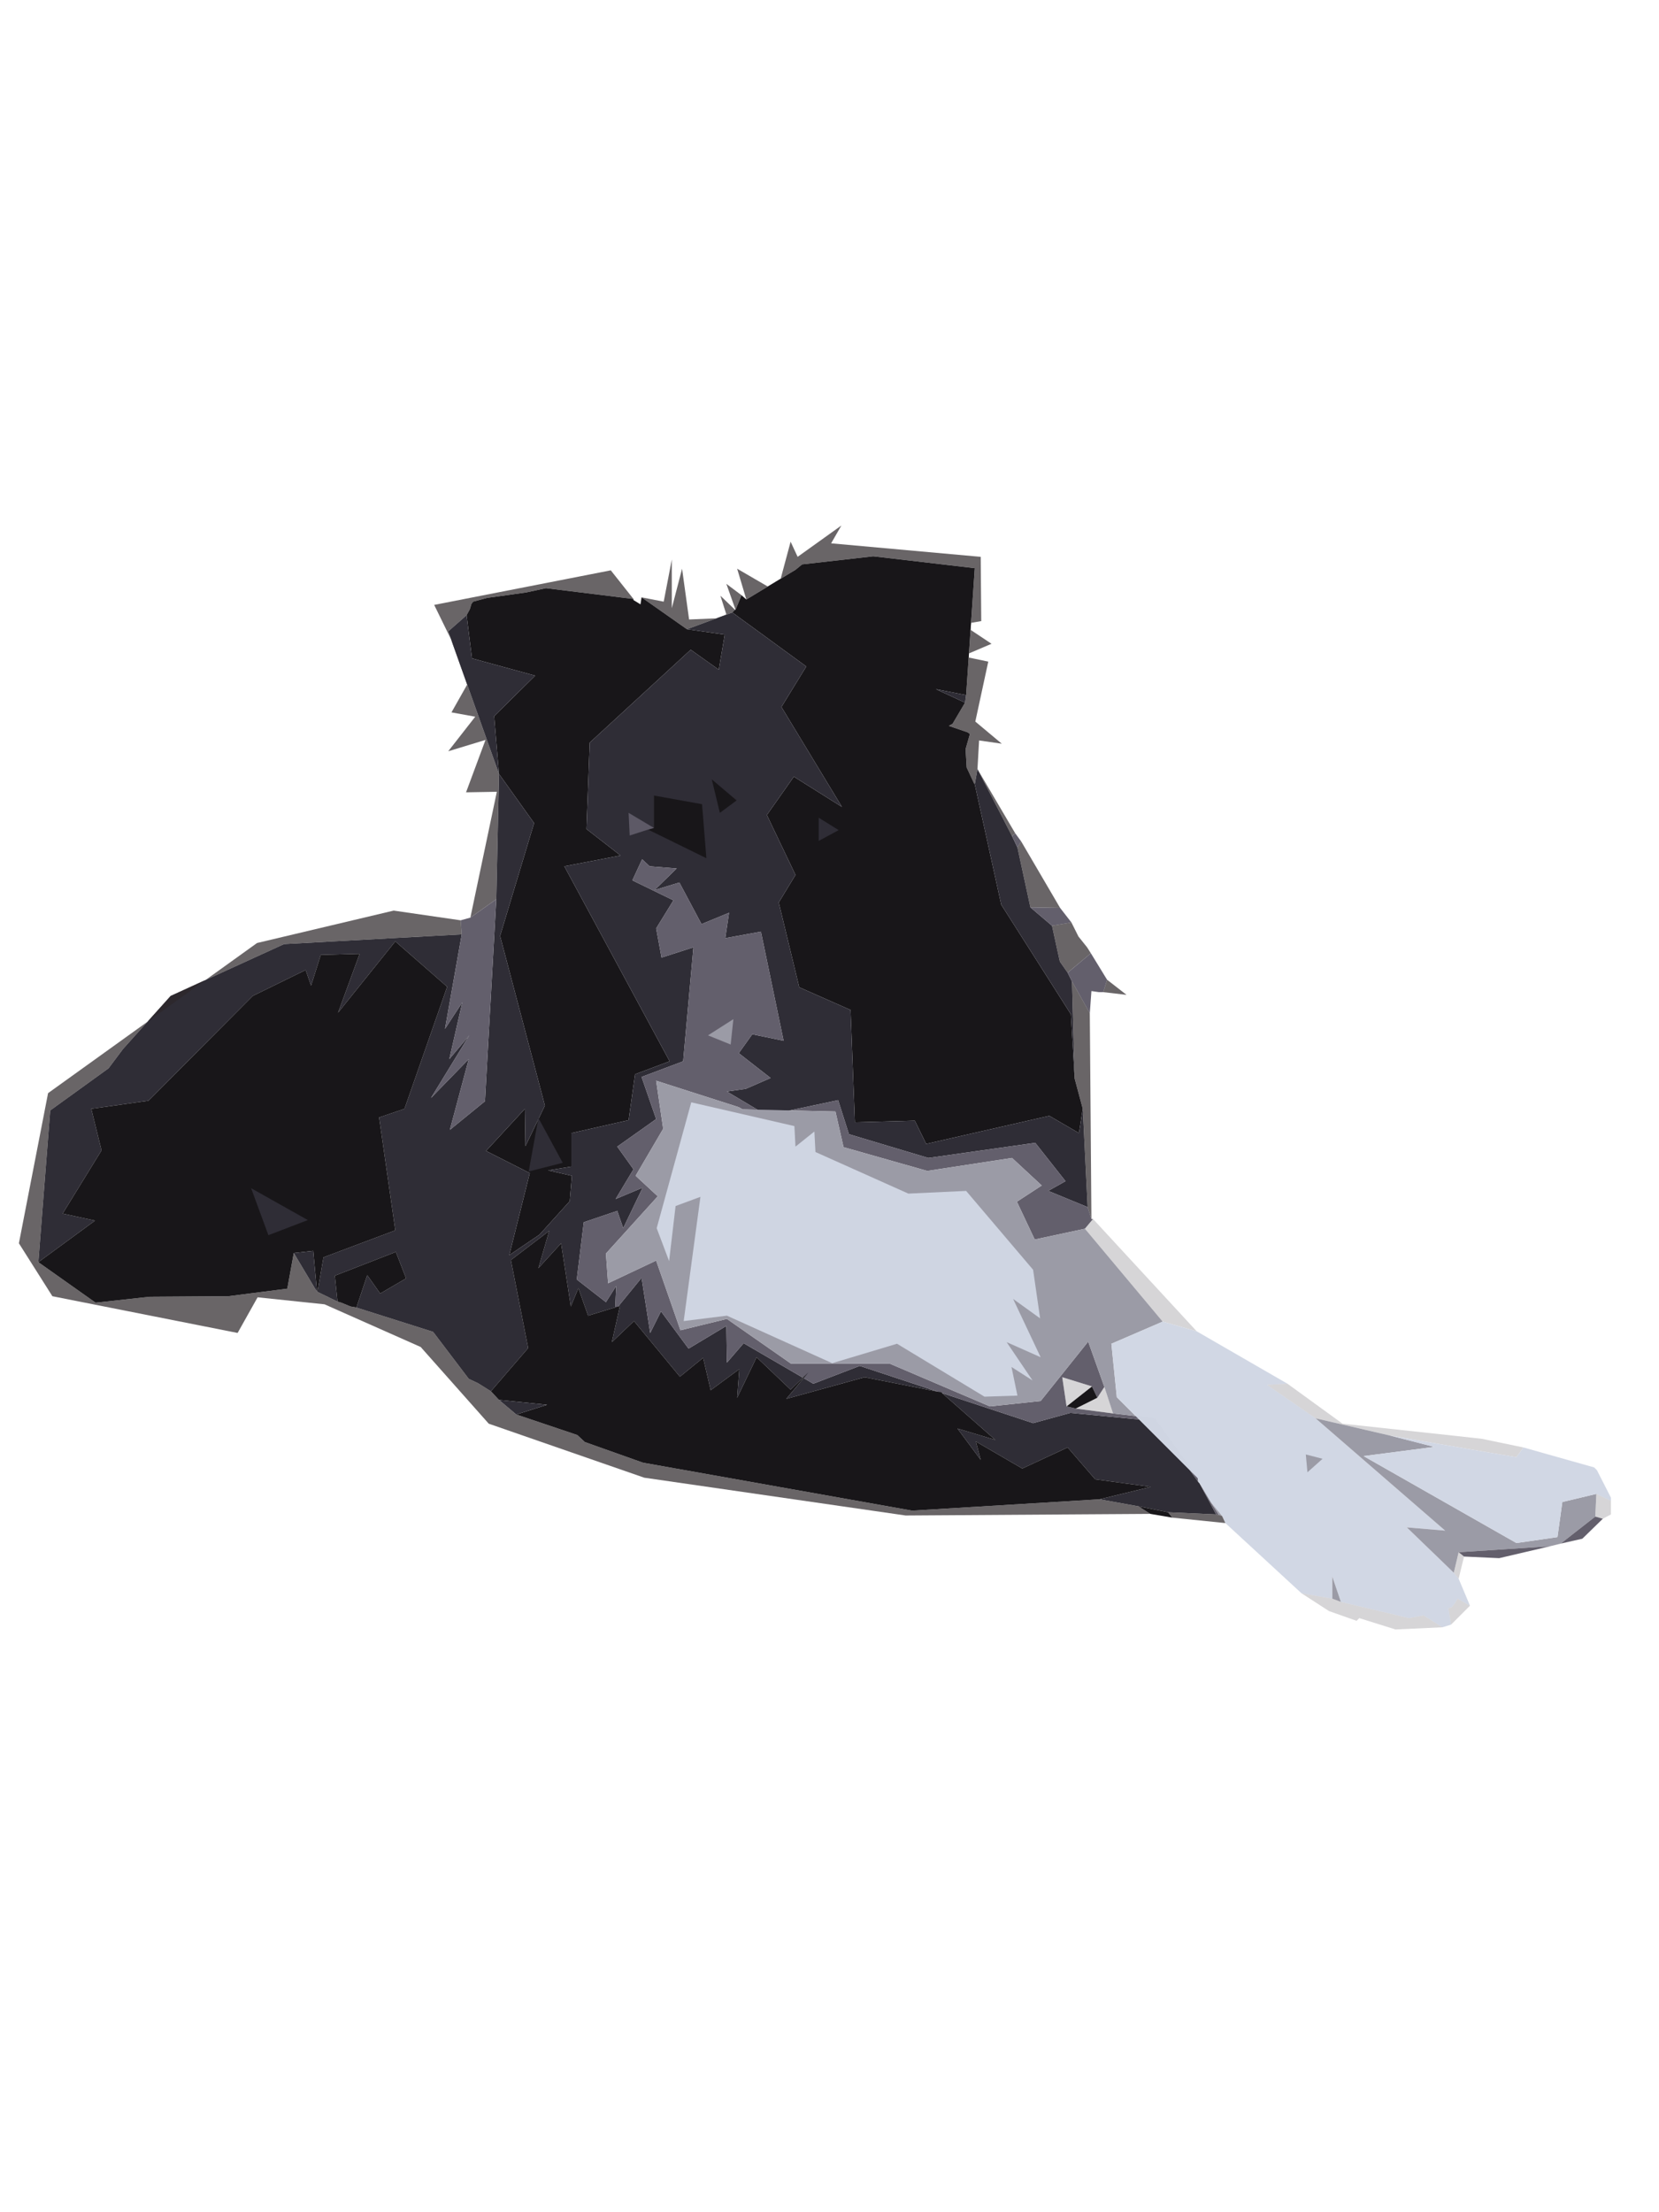 <svg version="1.2" baseProfile="tiny-ps" xmlns="http://www.w3.org/2000/svg" viewBox="0 0 3072 4096" width="3072" height="4096">
	<title>IMG_20210727_141623569</title>
	<style>
		tspan { white-space:pre }
		.shp0 { opacity: 0.71;fill: #2c272a } 
		.shp1 { fill: #181619 } 
		.shp2 { fill: #2f2d36 } 
		.shp3 { opacity: 0.969;fill: #5f5b68 } 
		.shp4 { fill: #9b9ba6 } 
		.shp5 { opacity: 0.98;fill: #d0d6e3 } 
		.shp6 { opacity: 0.42;fill: #9e9ca0 } 
	</style>
	<g id="Background">
		<path id="Path 0" class="shp0" d="M1382 1110L1365 1053L1439 1096L1464 1003L1477 1031L1558 973L1539 1006L1816 1031L1817 1150L1782 1156L1836 1192L1782 1215L1830 1225L1806 1336L1855 1377L1813 1371L1810 1424L1805 1452L1804 1451L1790 1421L1788 1387L1788 1387L1796 1359L1792 1356L1757 1344L1764 1340L1787 1301L1789 1287L1805 1052L1617 1030L1485 1045L1484 1046L1473 1055L1382 1110Z" />
		<path id="Path 1" class="shp1" d="M1617 1030L1805 1052L1789 1287L1733 1276L1787 1301L1764 1340L1757 1344L1792 1356L1796 1359L1788 1387L1790 1421L1804 1451L1805 1452L1854 1675L1983 1878L1990 1997L2005 2053L1998 2098L1943 2066L1715 2118L1694 2075L1583 2078L1575 1870L1480 1828L1442 1671L1473 1620L1420 1509L1470 1438L1559 1494L1447 1309L1493 1234L1356 1134L1361 1129L1362 1129L1373 1102L1382 1110L1473 1055L1484 1046L1485 1045L1617 1030Z" />
		<path id="Path 2" class="shp0" d="M1188 1106L1229 1114L1244 1036L1244 1126L1263 1053L1276 1147L1347 1144L1334 1103L1361 1129L1356 1134L1272 1165L1188 1106ZM871 1699L920 1466L863 1467L899 1370L830 1391L880 1327L836 1319L871 1257L804 1120L1131 1056L1173 1109L1011 1089L974 1097L902 1107L876 1114L873 1118L870 1128L864 1139L830 1169L924 1433L919 1665L871 1699Z" />
		<path id="Path 3" class="shp1" d="M1011 1089L1173 1109L1173 1111L1186 1119L1188 1106L1272 1165L1342 1175L1331 1240L1279 1203L1092 1375L1086 1535L1149 1584L1045 1604L1240 1965L1176 1989L1164 2074L1058 2098L1058 2160L1015 2167L1059 2177L1055 2224L999 2286L943 2324L981 2172L900 2131L972 2053L973 2122L1009 2047L926 1733L989 1524L924 1433L915 1326L991 1251L874 1219L864 1139L870 1128L873 1118L876 1114L902 1107L974 1097L1011 1089Z" />
		<path id="Path 4" class="shp0" d="M1362 1129L1345 1081L1373 1102L1362 1129Z" />
		<path id="Path 5" fill-rule="evenodd" class="shp2" d="M1272 1165L1356 1134L1493 1234L1447 1309L1559 1494L1470 1438L1420 1509L1473 1620L1442 1671L1480 1828L1575 1870L1583 2078L1694 2075L1715 2118L1943 2066L1998 2098L2005 2053L2014 2235L1941 2205L1973 2187L1917 2116L1719 2144L1572 2100L1552 2037L1420 2065L1346 2021L1381 2016L1427 1996L1368 1950L1393 1915L1451 1927L1409 1725L1343 1737L1350 1690L1299 1711L1258 1634L1212 1648L1253 1608L1203 1604L1189 1591L1171 1630L1247 1667L1215 1719L1225 1773L1284 1754L1265 1965L1188 1994L1215 2072L1143 2123L1173 2165L1140 2220L1190 2199L1154 2274L1143 2242L1081 2263L1068 2369L1122 2411L1141 2381L1139.24 2420.67L1089 2436L1071 2385L1057 2419L1039 2302L997 2348L1017 2279L946 2333L978 2496L909 2576L885 2561L868 2553L802 2466L660 2421L680 2361L704 2395L752 2367L733 2318L620 2362L625 2410L588 2392L599 2328L732 2278L702 2069L749 2053L828 1827L732 1743L626 1875L666 1766L594 1768L576 1825L566 1796L468 1844L275 2038L169 2053L188 2130L116 2247L176 2260L71 2337L93 2056L201 1978L228 1942L316 1844L526 1748L855 1730L824 1905L856 1856L832 1961L869 1917L798 2033L868 1961L833 2092L898 2039L919 1665L924 1433L989 1524L926 1733L1009 2047L973 2122L972 2053L900 2131L981 2172L943 2324L999 2286L1055 2224L1059 2177L1015 2167L1058 2160L1058 2098L1164 2074L1176 1989L1240 1965L1045 1604L1149 1584L1086 1535L1092 1375L1279 1203L1331 1240L1342 1175L1272 1165ZM1139.24 2420.67L1144.71 2419L1139 2426L1139.24 2420.67ZM1188 2366L1204 2468L1224 2428L1275 2497L1345 2455L1346 2523L1377 2487L1486.83 2550.86L1464 2573L1401 2513L1365 2588L1369 2535L1316 2574L1302 2514L1259 2549L1174 2446L1133 2485L1148 2418L1144.71 2419L1188 2366ZM1506 2562L1592 2529L1736.51 2576.72L1601 2550L1456 2590L1488.12 2551.61L1506 2562ZM1743 2578L1744.57 2579.38L1736.51 2576.72L1743 2578ZM1913 2635L1982 2616L2003 2618L2138 2631L2219 2744L2221 2746L2252 2804L2163 2800L2108 2789L2036 2776L2131 2753L2028 2739L1977 2680L1893 2719L1807 2669L1816 2703L1773 2645L1843 2666L1744.57 2579.38L1913 2635ZM1488.12 2551.61L1486.83 2550.86L1497 2541L1488.12 2551.61ZM924 1433L830 1169L864 1139L874 1219L991 1251L915 1326L924 1433ZM1787 1301L1733 1276L1789 1287L1787 1301ZM1805 1452L1810 1424L1874 1548L1884 1569L1908 1680L1948 1714L1962 1778L1963 1781L1977 1801L1985 1817L1990 1997L1983 1878L1854 1675L1805 1452Z" />
		<path id="Path 6" class="shp0" d="M1874 1548L1810 1424L1880 1543L1874 1548Z" />
		<path id="Path 7" class="shp1" d="M1318 1443L1364 1482L1333 1505L1318 1443ZM1211 1533L1211 1473L1300 1489L1308 1589L1200 1536L1211 1533Z" />
		<path id="Path 8" class="shp3" d="M1200 1536L1166 1547L1164 1505L1211 1533L1200 1536Z" />
		<path id="Path 9" class="shp2" d="M1516 1514L1553 1537L1516 1557L1516 1514Z" />
		<path id="Path 10" class="shp3" d="M1874 1548L1880 1543L1891 1558L1884 1569L1874 1548ZM1215 1719L1247 1667L1171 1630L1189 1591L1203 1604L1253 1608L1212 1648L1258 1634L1299 1711L1350 1690L1343 1737L1409 1725L1451 1927L1393 1915L1368 1950L1427 1996L1381 2016L1346 2021L1420 2065L1552 2037L1572 2100L1719 2144L1917 2116L1973 2187L1941 2205L2014 2235L2021 2257L2024 2257L2009 2275L1916 2295L1883 2225L1929 2195L1874 2144L1717 2168L1562 2124L1547 2058L1375 2054L1368 2050L1215 2001L1228 2090L1177 2177L1218 2215L1122 2321L1126 2376L1215 2334L1260 2463L1346 2442L1465 2525L1648 2525L1833 2604L1927 2594L2015 2484L2045 2568L2032 2588L2022 2567L1967 2550L1975 2604L1992 2608L2061 2617L2138 2626L2218 2737L2219 2744L2138 2631L2003 2618L1982 2616L1913 2635L1592 2529L1506 2562L1377 2487L1346 2523L1345 2455L1275 2497L1224 2428L1204 2468L1188 2366L1139 2426L1141 2381L1122 2411L1068 2369L1081 2263L1143 2242L1154 2274L1190 2199L1140 2220L1173 2165L1143 2123L1215 2072L1188 1994L1265 1965L1284 1754L1225 1773L1215 1719Z" />
		<path id="Path 11" class="shp0" d="M1884 1569L1891 1558L1963 1681L1908 1680L1884 1569Z" />
		<path id="Path 12" class="shp3" d="M919 1665L898 2039L833 2092L868 1961L798 2033L869 1917L832 1961L856 1856L824 1905L855 1730L853 1704L871 1699L919 1665ZM1908 1680L1963 1681L1984 1708L1948 1714L1908 1680Z" />
		<path id="Path 13" fill-rule="evenodd" class="shp0" d="M2130 2803L1677 2806L1193 2736L905 2636L779 2494L601 2415L477 2402L440 2468L97 2400L35 2302L89 2024L273.16 1891.71L228 1942L201 1978L93 2056L71 2337L177 2412L277 2401L423 2400L532 2386L544 2320L587 2392L588 2392L625 2410L632 2412L649 2419L660 2421L802 2466L868 2553L885 2561L909 2576L924 2592L956 2619L1069 2657L1083 2670L1190 2708L1195 2709L1689 2797L2036 2776L2108 2789L2130 2803ZM476 1746L729 1686L853 1704L855 1730L526 1748L380.84 1814.36L476 1746ZM380.84 1814.36L273.16 1891.71L316 1844L380.84 1814.36ZM1948 1714L1984 1708L1997 1734L2013 1754L2020 1765L1977 1801L1963 1781L1962 1778L1948 1714Z" />
		<path id="Path 14" class="shp1" d="M71 2337L176 2260L116 2247L188 2130L169 2053L275 2038L468 1844L566 1796L576 1825L594 1768L666 1766L626 1875L732 1743L828 1827L749 2053L702 2069L732 2278L599 2328L588 2392L587 2392L580 2316L544 2320L532 2386L423 2400L277 2401L177 2412L71 2337Z" />
		<path id="Path 15" class="shp3" d="M1977 1801L2020 1765L2050 1814L2043 1837L2035 1837L2021 1835L2018 1876L1985 1817L1977 1801Z" />
		<path id="Path 16" class="shp0" d="M1990 1997L1985 1817L2018 1876L2021 2257L2014 2235L2005 2053L1990 1997ZM2043 1837L2050 1814L2086 1842L2043 1837Z" />
		<path id="Path 17" fill-rule="evenodd" class="shp4" d="M1311 1917L1353 1934L1358 1887L1311 1917ZM2061 2617L2102.9 2621.9L2068 2587L2058 2488L2153 2447L2009 2275L1916 2295L1883 2225L1929 2195L1874 2144L1717 2168L1562 2124L1547 2058L1375 2054L1368 2050L1215 2001L1228 2090L1177 2177L1218 2215L1122 2321L1126 2376L1215 2334L1260 2463L1346 2442L1465 2525L1648 2525L1833 2604L1927 2594L2015 2484L2045 2568L2061 2617ZM2218 2737L2138 2626L2102.9 2621.9L2218 2737Z" />
		<path id="Path 18" class="shp5" d="M1280 2041L1471 2085L1473 2123L1508 2095L1510 2133L1682 2210L1789 2205L1913 2351L1926 2441L1876 2405L1927 2513L1864 2485L1912 2556L1873 2531L1884 2584L1823 2586L1661 2488L1541 2524L1346 2436L1266 2446L1297 2216L1251 2233L1239 2335L1216 2274L1280 2041Z" />
		<path id="Path 19" fill-rule="evenodd" class="shp2" d="M979 2169L1042 2153L997 2070L979 2169ZM497 2287L570 2259L465 2200L497 2287Z" />
		<path id="Path 20" class="shp6" d="M2009 2275L2024 2257L2216 2465L2153 2447L2009 2275Z" />
		<path id="Path 21" fill-rule="evenodd" class="shp1" d="M909 2576L978 2496L946 2333L1017 2279L997 2348L1039 2302L1057 2419L1071 2385L1089 2436L1148 2418L1133 2485L1174 2446L1259 2549L1302 2514L1316 2574L1369 2535L1365 2588L1401 2513L1464 2573L1497 2541L1456 2590L1601 2550L1743 2578L1843 2666L1773 2645L1816 2703L1807 2669L1893 2719L1977 2680L2028 2739L2131 2753L2036 2776L1689 2797L1195 2709L1190 2708L1083 2670L1069 2657L956 2619L1013 2601L924 2592L909 2576ZM1975 2604L2022 2567L2032 2588L1992 2608L1975 2604Z" />
		<path id="Path 22" class="shp2" d="M544 2320L580 2316L587 2392L544 2320Z" />
		<path id="Path 23" class="shp1" d="M625 2410L620 2362L733 2318L752 2367L704 2395L680 2361L660 2421L649 2419L632 2412L625 2410Z" />
		<path id="Path 24" class="shp5" d="M2153 2447L2216 2465L2384 2562L2346 2564L2436 2626L2676 2834L2605 2828L2692 2912L2701 2923L2722 2973L2699 2960L2693 2970L2688 2976L2682 2978L2687 3008L2671 3013L2636 2991L2609 2996L2483 2966L2467 2919L2467 2960L2410 2950L2269 2820L2263 2807L2241 2780L2221 2746L2219 2744L2218 2737L2068 2587L2058 2488L2153 2447Z" />
		<path id="Path 25" class="shp6" d="M1975 2604L1967 2550L2022 2567L1975 2604ZM2436 2626L2346 2564L2384 2562L2486 2636L2699 2659L2744 2664L2821 2680L2808 2698L2778 2693L2574 2658L2436 2626ZM2032 2588L2045 2568L2061 2617L1992 2608L2032 2588Z" />
		<path id="Path 26" class="shp2" d="M924 2592L1013 2601L956 2619L924 2592Z" />
		<path id="Path 27" class="shp4" d="M2692 2912L2605 2828L2676 2834L2436 2626L2574 2658L2656 2679L2525 2696L2808 2857L2884 2846L2893 2781L2956 2766L2954 2808L2890 2858L2870 2863L2701 2874L2692 2912Z" />
		<path id="Path 28" class="shp5" d="M2574 2658L2778 2693L2808 2698L2821 2680L2952 2717L2957 2722L2983 2773L2983 2779L2956 2766L2893 2781L2884 2846L2808 2857L2525 2696L2656 2679L2574 2658Z" />
		<path id="Path 29" class="shp4" d="M2418 2693L2449 2701L2421 2726L2418 2693Z" />
		<path id="Path 30" class="shp3" d="M2252 2804L2221 2746L2241 2780L2257 2805L2252 2804Z" />
		<path id="Path 31" class="shp6" d="M2954 2808L2956 2766L2983 2779L2983 2804L2968 2812L2954 2808Z" />
		<path id="Path 32" class="shp4" d="M2241 2780L2263 2807L2257 2805L2241 2780Z" />
		<path id="Path 33" class="shp1" d="M2130 2803L2108 2789L2163 2800L2171 2810L2130 2803Z" />
		<path id="Path 34" class="shp0" d="M2163 2800L2252 2804L2257 2805L2263 2807L2269 2820L2171 2810L2163 2800Z" />
		<path id="Path 35" class="shp3" d="M2954 2808L2968 2812L2930 2849L2890 2858L2954 2808Z" />
		<path id="Path 36" class="shp6" d="M2890 2858L2930 2849L2776 2885L2870 2863L2890 2858Z" />
		<path id="Path 37" class="shp3" d="M2701 2874L2870 2863L2776 2885L2711 2882L2701 2874Z" />
		<path id="Path 38" class="shp6" d="M2692 2912L2701 2874L2711 2882L2701 2923L2692 2912Z" />
		<path id="Path 39" class="shp4" d="M2467 2960L2467 2919L2483 2966L2467 2960Z" />
		<path id="Path 40" class="shp6" d="M2410 2950L2467 2960L2483 2966L2609 2996L2636 2991L2671 3013L2584 3017L2517 2996L2512 3001L2461 2983L2410 2950ZM2693 2970L2699 2960L2722 2973L2687 3008L2682 2978L2688 2976L2693 2970Z" />
	</g>
</svg>